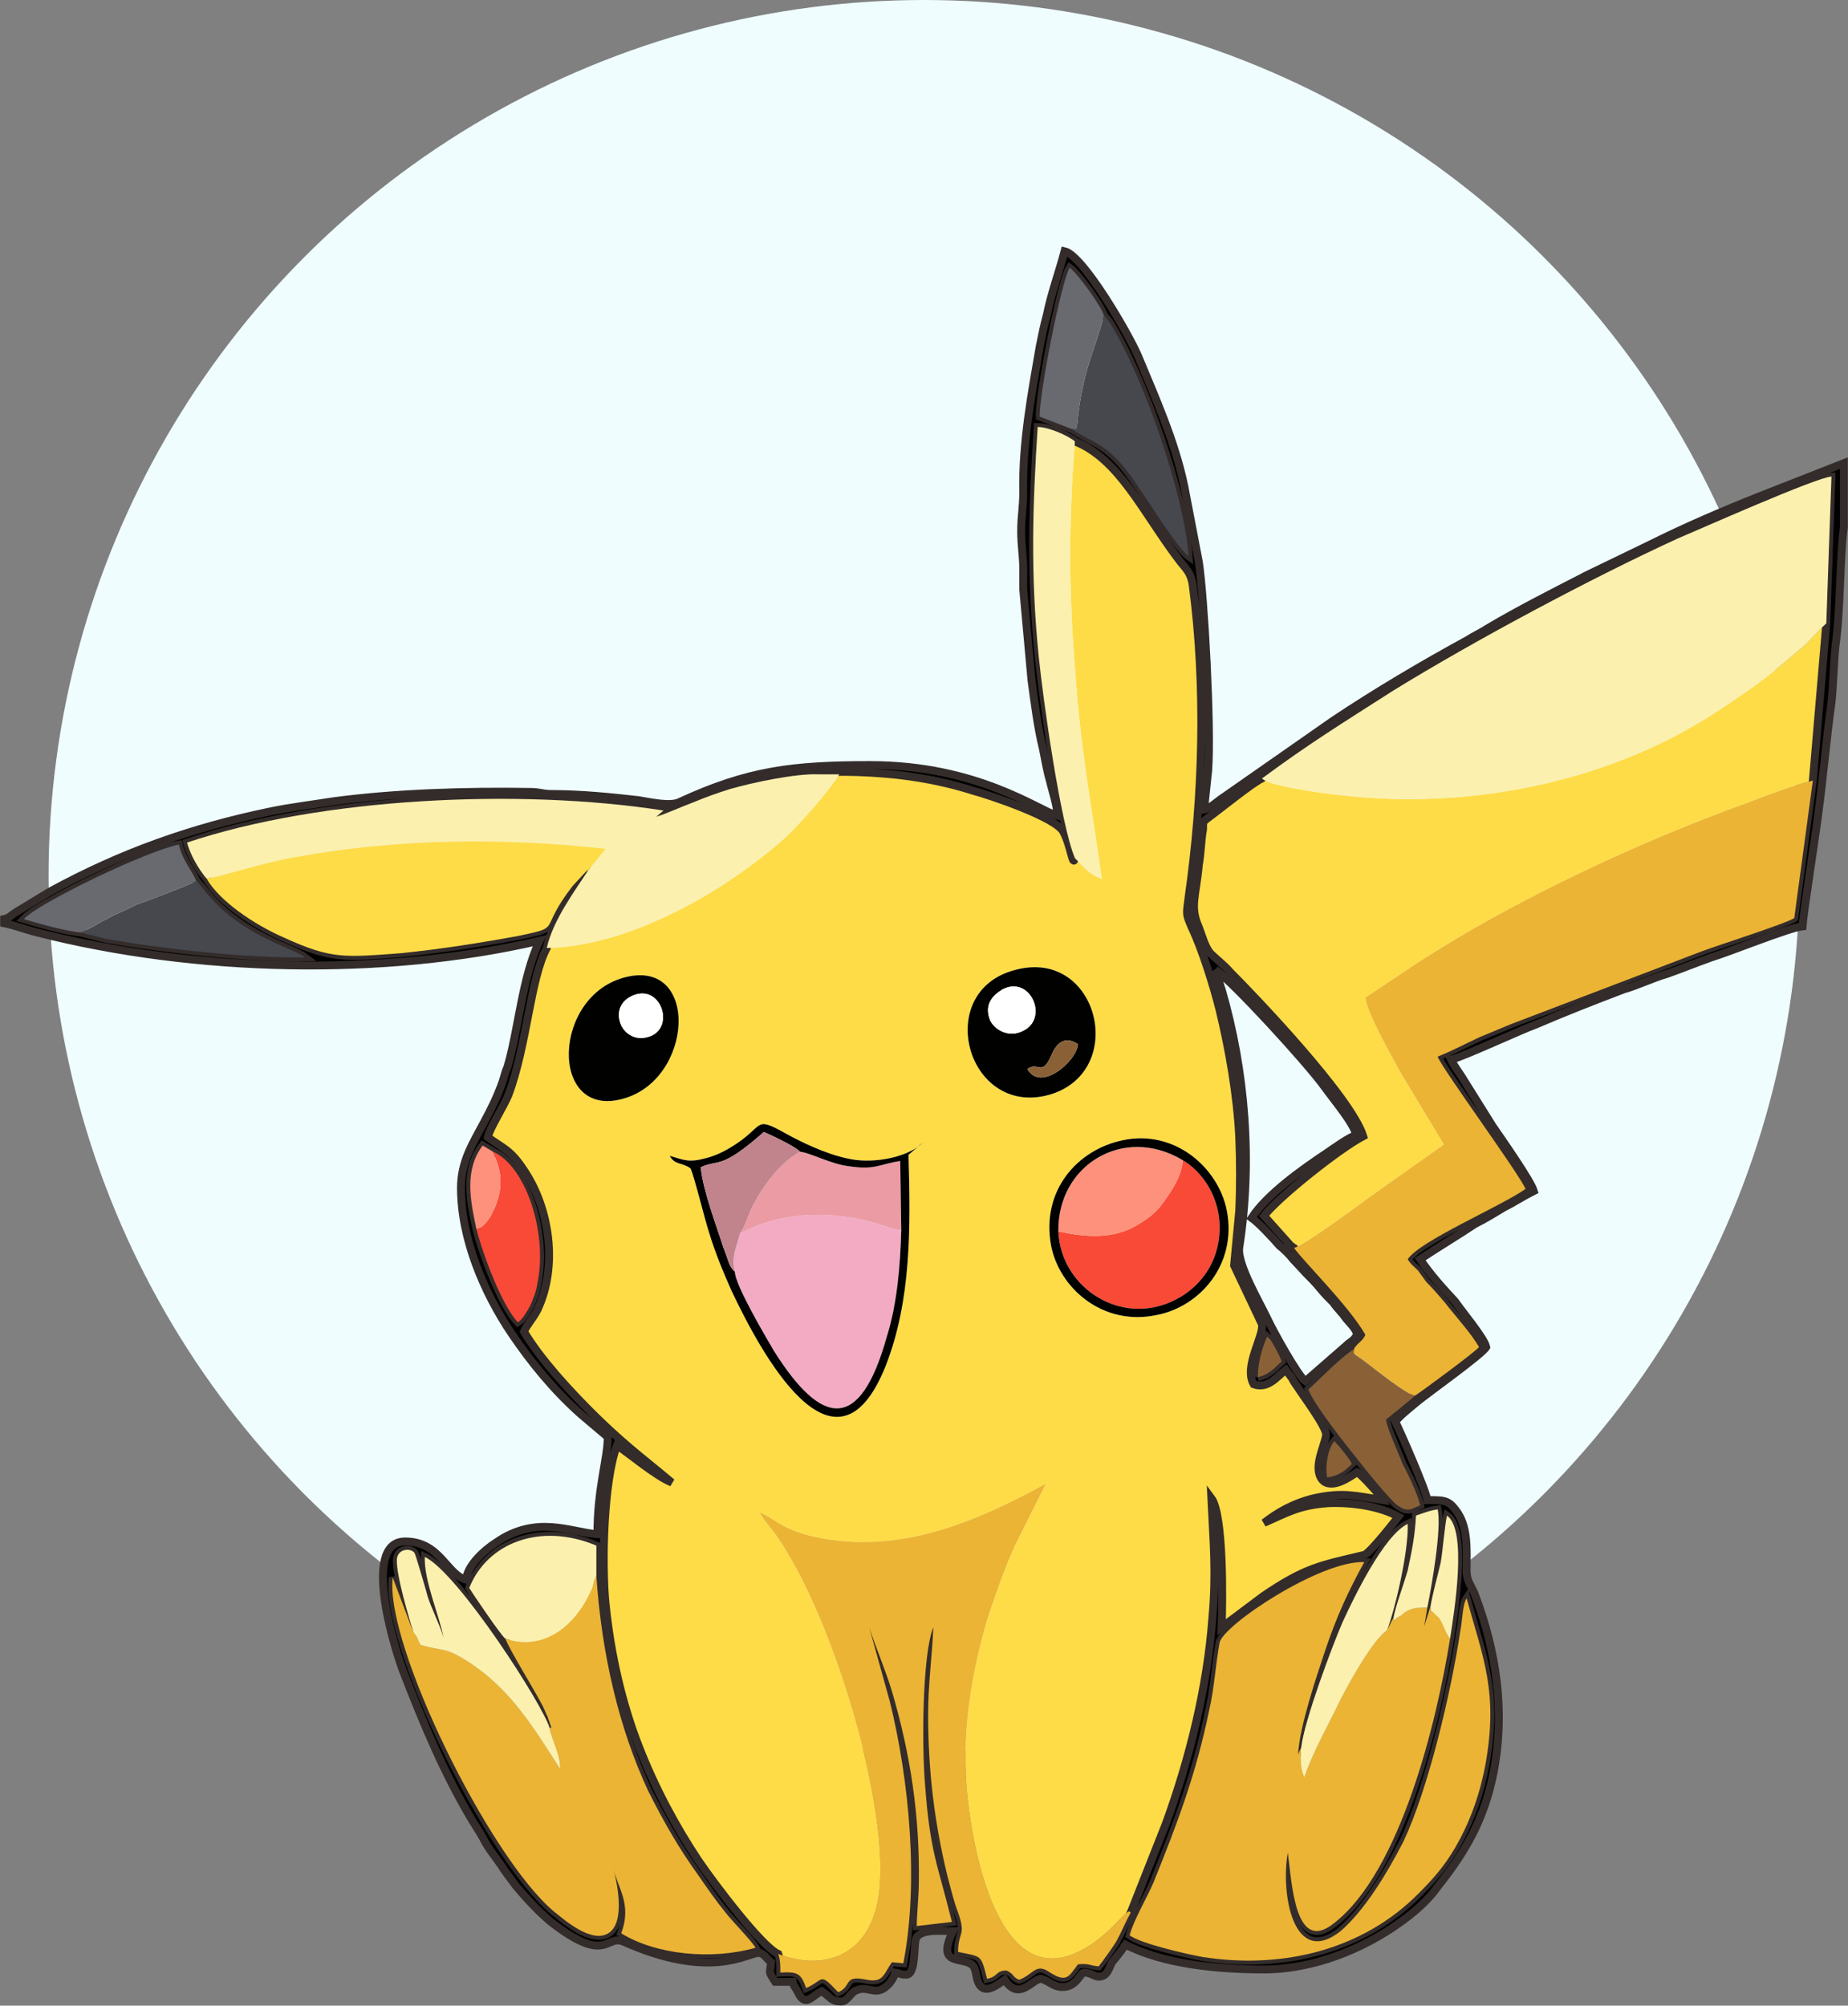 <?xml version="1.0" encoding="UTF-8"?>
<!DOCTYPE svg PUBLIC "-//W3C//DTD SVG 1.1//EN" "http://www.w3.org/Graphics/SVG/1.1/DTD/svg11.dtd">
<!-- Creator: CorelDRAW X7 -->
<svg xmlns="http://www.w3.org/2000/svg" xml:space="preserve" width="100%" height="100%" version="1.1" style="shape-rendering:geometricPrecision; text-rendering:geometricPrecision; image-rendering:optimizeQuality; fill-rule:evenodd; clip-rule:evenodd"
viewBox="0 0 1788 1940"
 xmlns:xlink="http://www.w3.org/1999/xlink">
 <rect x="0" y="0" width="1788" height="1940" fill="#808080" stroke="none"/>
 <defs>
  <style type="text/css">
   <![CDATA[
    .str0 {stroke:#332C2B;stroke-width:7.62}
    .fil2 {fill:#010100}
    .fil7 {fill:#46484E}
    .fil11 {fill:#686A70}
    .fil9 {fill:#8A6137}
    .fil12 {fill:#C1848D}
    .fil8 {fill:#EB9BA4}
    .fil3 {fill:#EBB435}
    .fil0 {fill:#EFFDFF}
    .fil5 {fill:#F2ABC2}
    .fil6 {fill:#F94A37}
    .fil4 {fill:#FCF0AE}
    .fil10 {fill:#FE917B}
    .fil1 {fill:#FEDC47}
    .fil13 {fill:white}
   ]]>
  </style>
 </defs>
 <g id="Layer_x0020_1">
  <circle class="fil0" cx="894" cy="847" r="847"/>
  <g id="_2031614347776">
   <path class="fil1" d="M1086 1103c51,-11 93,27 101,68 10,52 -26,93 -68,101 -52,11 -94,-26 -102,-67 -10,-54 26,-93 69,-102zm-438 15c14,4 18,7 36,2 11,-3 20,-8 29,-14 28,-19 16,-27 52,-7 17,9 41,20 63,23 25,3 54,-5 65,-17l-14 12c2,69 3,140 -22,204 -49,123 -122,-15 -149,-72 -8,-18 -16,-37 -22,-57 -4,-12 -15,-57 -18,-62 -9,-6 -15,-3 -20,-12zm335 -180c80,-21 109,99 32,121 -80,22 -113,-101 -32,-121zm-377 7c71,-17 65,100 -4,118 -71,19 -68,-101 4,-118zm434 -115c-2,10 -4,-12 -11,-25 -6,-14 -72,-36 -87,-40 -22,-7 -45,-12 -70,-15 -14,-2 -69,-6 -80,-1l20 0c-9,15 -39,49 -52,61 -56,50 -148,105 -231,107 -16,30 -19,94 -37,142 -5,12 -18,32 -20,41 15,11 22,12 35,32 25,37 33,93 13,135 -4,8 -10,14 -13,21 16,27 45,58 65,78 12,12 25,24 38,35 13,11 27,22 40,33 -15,-6 -40,-27 -53,-36 -13,34 -15,115 -11,154 5,49 16,96 32,137 16,41 36,78 58,111 15,22 61,83 77,90 44,17 88,2 97,-55 13,-83 -44,-270 -97,-347 -5,-8 -14,-17 -18,-25 16,6 22,19 66,26 78,12 149,-20 211,-54l-30 60c-10,22 -18,45 -26,69 -15,50 -25,106 -21,163 4,53 28,197 106,162 29,-13 45,-38 51,-40 0,0 0,0 1,0 0,0 0,0 1,1l34 -86c23,-63 40,-132 45,-199 4,-44 1,-74 -1,-116 12,16 11,99 10,125l40 -30c41,-28 56,-30 98,-40 6,-2 33,-37 33,-37 -18,-10 -45,-14 -68,-13 -29,2 -41,10 -62,19 13,-10 28,-19 49,-24 28,-6 40,-2 66,2 -2,-4 -21,-25 -25,-27 -6,4 -25,18 -34,7 -9,-12 3,-33 4,-43 1,-7 -23,-39 -28,-47 -2,-3 -3,-4 -5,-8l-6 -8c-8,6 -17,19 -31,14 -10,-17 10,-47 8,-58l-27 -57 5 -53c1,-23 1,-47 0,-71 -2,-41 -10,-86 -19,-123 -6,-24 -17,-59 -27,-80 -6,-14 -5,-12 -3,-29 14,-98 17,-203 4,-302 -2,-13 -7,-16 -13,-24 -35,-46 -58,-98 -101,-115 -6,75 -6,144 0,219 6,85 15,125 26,204 -12,-4 -17,-11 -26,-20z"/>
   <path class="fil1" d="M1221 753c-9,4 -41,30 -52,38 -5,4 -5,3 -5,11 -2,11 -2,23 -4,34 -3,32 -9,41 0,61 3,8 6,19 11,25 6,6 13,11 19,18 23,23 117,121 129,159 -23,12 -81,58 -96,77l25 28c0,0 1,1 1,1 3,2 1,1 3,2 8,-1 65,-43 73,-49l72 -51 -41 -68c-7,-13 -33,-58 -35,-74l48 -32c93,-61 217,-119 323,-157 18,-7 42,-16 62,-21l13 -152c-9,8 -15,16 -23,23 -32,27 -40,34 -78,59 -105,71 -243,99 -370,84 -10,-1 -67,-8 -75,-16z"/>
   <path class="fil2 str0" d="M532 1672c2,-3 2,1 0,-5 0,-1 -2,-5 -2,-6 -2,-4 -3,-7 -5,-11 -10,-19 -32,-54 -36,-65 -3,-1 -34,-47 -35,-49 17,-43 68,-64 123,-41l0 29c5,76 22,148 50,208 15,30 30,56 48,81 9,13 18,26 27,37 7,9 25,27 29,34 -42,12 -96,7 -130,-14 11,-29 -4,-44 -8,-65 4,16 12,52 -3,64 -17,13 -46,-14 -54,-20 -63,-53 -164,-259 -156,-323l20 53c-4,-13 -17,-56 -16,-71 1,-10 13,-11 17,-6 1,1 12,39 13,43 4,12 13,30 15,39 -3,-19 -19,-55 -18,-78 32,15 115,144 121,166zm1252 -1223l0 56c0,2 0,3 0,5 -4,29 -3,78 -8,114 -2,19 -2,37 -4,56 -5,35 -8,73 -13,109 -2,17 -14,93 -15,107 -12,1 -74,26 -88,30 -14,5 -29,11 -43,16 -14,4 -28,11 -42,15 -29,11 -57,22 -85,34 -14,5 -70,31 -82,34 3,6 6,10 10,16l30 48c9,13 37,53 40,63 -10,5 -19,11 -29,16 -10,6 -18,11 -28,16 -18,12 -35,22 -53,34 10,15 22,28 34,41 6,9 28,35 30,44 -4,7 -56,44 -67,53 -7,6 -15,12 -21,19 5,10 30,67 31,76 16,0 20,0 27,9 13,16 11,39 11,59 0,12 6,16 9,26 19,51 29,109 17,170 -9,45 -27,76 -54,110 -10,14 -23,25 -37,35 -35,25 -83,45 -131,45 -45,0 -97,-5 -134,-24 -4,6 -8,11 -13,17 -3,5 -4,14 -13,14 -4,0 -8,-4 -14,-4 -4,0 -7,14 -21,14 -9,0 -13,-6 -21,-8 -9,1 -21,22 -35,1 -6,4 -14,11 -21,8 -8,-5 -5,-17 -10,-22 -9,-9 -36,2 -19,-33 -9,0 -33,-3 -36,8 -2,8 0,34 -9,34 -7,0 -4,-1 -11,-2 -1,5 -3,7 -5,10 -13,15 -20,2 -32,7 -6,2 -9,11 -15,11 -10,0 -10,-4 -19,-10 -10,5 -16,16 -23,1 -3,-6 -4,-5 -5,-10l-17 0c-7,-11 -5,-7 -4,-19 -4,-3 -7,-9 -12,-9 -11,0 -46,27 -131,-11 -17,-7 -16,23 -70,-19 -12,-10 -24,-23 -34,-35 -5,-7 -10,-13 -15,-21 -5,-7 -9,-12 -14,-20 -4,-8 -8,-14 -13,-22 -27,-45 -47,-93 -66,-142 -7,-17 -43,-128 1,-128 34,0 40,32 59,37 1,-14 18,-29 29,-36 39,-27 72,-10 98,-8 0,-45 10,-73 10,-94l-26 -22c-26,-23 -48,-50 -67,-78 -27,-40 -49,-92 -49,-141 0,-26 12,-44 22,-63 7,-13 13,-25 18,-39 2,-6 3,-11 5,-15 11,-38 14,-86 31,-122 -151,35 -333,31 -486,-8 -12,-3 -22,-7 -32,-9l0 -4c5,-1 7,-4 12,-7l33 -20c68,-37 135,-61 212,-77 19,-4 43,-7 62,-10 60,-8 128,-10 190,-9 10,0 11,2 21,2 28,0 58,3 84,6 12,2 30,6 39,2 67,-31 110,-36 185,-36 104,0 163,44 181,49 0,-10 -5,-24 -7,-33 -3,-10 -5,-22 -7,-32 -5,-20 -8,-44 -11,-66l-8 -88c0,-7 0,-13 0,-20 0,-12 -2,-22 -2,-36 0,-15 2,-23 2,-38 -1,-47 8,-95 16,-141 2,-10 4,-20 7,-31 4,-20 12,-42 17,-61 18,4 62,80 71,101 17,41 36,83 45,127l14 73c5,33 12,158 9,201l-4 38c6,-1 14,-9 19,-12l106 -74c42,-28 86,-54 130,-78 6,-4 13,-7 19,-11 32,-19 64,-35 97,-52l60 -29c34,-17 69,-32 104,-46l84 -33 0 1zm-403 1106l-3 18 6 -19c2,-12 7,-30 10,-43 2,-12 4,-37 6,-45 20,14 7,93 3,119 -13,81 -48,225 -112,275 -38,31 -41,-38 -45,-68 -7,39 5,112 51,76 23,-20 44,-54 61,-87 24,-51 46,-144 55,-204 2,-10 2,-25 6,-31 16,58 31,91 18,162 -5,26 -13,49 -24,70 -12,23 -24,37 -40,53 -54,55 -132,74 -209,62 -17,-3 -60,-13 -71,-21 3,-13 17,-37 23,-51 23,-57 41,-104 54,-167 5,-22 6,-43 10,-65 3,-17 98,-80 140,-78 -15,27 -27,53 -38,86 -8,24 -25,74 -26,100l3 -7c3,-26 30,-98 40,-121 11,-24 40,-84 63,-95 1,26 -12,82 -20,103l5 -10c0,-1 1,-1 1,-1 2,-12 10,-33 14,-47 4,-19 7,-33 8,-53 6,-2 13,-5 21,-6 4,19 -6,75 -10,95zm-97 -126c-2,-12 1,-28 7,-35 5,5 14,16 17,22 -6,6 -13,12 -24,13zm-67 -97c0,-14 4,-28 9,-39 4,3 5,6 8,11 3,6 4,7 6,13 -6,5 -12,13 -23,15zm-740 -218c32,14 53,79 43,127 -1,8 -4,15 -7,22 -3,5 -7,13 -12,16 -15,-16 -33,-63 -40,-90 -6,-28 -12,-57 6,-81l10 6zm699 -176c17,12 88,89 106,114 7,10 29,36 30,46 -7,2 -22,13 -28,17 -24,16 -58,40 -73,63 7,5 20,19 27,27 5,4 9,8 13,13l13 14c5,5 9,9 13,14 5,6 8,9 13,14 4,6 8,9 12,15 4,5 10,10 11,16 -4,7 -6,6 -11,11l-39 34c-7,-5 -31,-48 -37,-61 -7,-15 -29,-52 -27,-68 13,-83 6,-171 -17,-250 -2,-5 -4,-15 -6,-19zm-986 -86l6 7c35,46 86,57 99,67 -54,1 -137,-8 -193,-18l-24 -6c-13,-1 -42,-9 -55,-13 15,-16 119,-66 150,-72 4,16 12,24 17,35zm850 -425c43,17 66,69 101,115 6,8 11,11 13,24 13,99 10,204 -4,302 -2,17 -3,15 3,29 10,21 21,56 27,80 9,37 17,82 19,123 1,24 1,48 0,71l-5 53 27 57c2,11 -18,41 -8,58 14,5 23,-8 31,-14l6 8c2,4 3,5 5,8 5,8 29,40 28,47 -1,10 -13,31 -4,43 9,11 28,-3 34,-7 4,2 23,23 25,27 -26,-4 -38,-8 -66,-2 -21,5 -36,14 -49,24 21,-9 33,-17 62,-19 23,-1 50,3 68,13 0,0 -27,35 -33,37 -42,10 -57,12 -98,40l-40 30c1,-26 2,-109 -10,-125 2,42 5,72 1,116 -5,67 -22,136 -45,199l-34 86c-5,9 -9,19 -14,28 -3,5 -13,19 -17,24 -10,-1 -9,-3 -20,-2 -9,12 -11,18 -27,8 -14,-10 -16,2 -30,7 -7,-3 -4,-5 -12,-9 -11,0 -8,6 -19,8 -6,-24 -5,-21 -28,-26 0,-20 8,-15 0,-38 -4,-10 -7,-23 -10,-34 -13,-53 -19,-103 -19,-158 0,-30 4,-57 5,-84 -11,28 -11,117 -8,152 5,67 12,76 26,133l-34 4c0,-12 2,-29 2,-42 1,-64 -8,-124 -26,-185 -7,-23 -16,-43 -22,-62l20 72c19,77 28,176 13,253l-11 -1c-8,11 -8,20 -24,17 -24,-5 -14,6 -28,12 -19,-20 -13,-12 -31,-4 -5,-14 -8,-16 -25,-15 0,-7 0,-12 -2,-18 -16,-7 -62,-68 -77,-90 -22,-33 -42,-70 -58,-111 -16,-41 -27,-88 -32,-137 -4,-39 -2,-120 11,-154 13,9 38,30 53,36 -13,-11 -27,-22 -40,-33 -13,-11 -26,-23 -38,-35 -20,-20 -49,-51 -65,-78 3,-7 9,-13 13,-21 20,-42 12,-98 -13,-135 -13,-20 -20,-21 -35,-32 2,-9 15,-29 20,-41 18,-48 21,-112 37,-142 6,-27 27,-55 40,-75 -3,-1 2,-1 -2,1l-13 14c-34,44 -9,39 -51,48 -38,7 -76,13 -115,17 -55,4 -67,6 -113,-15 -30,-13 -63,-36 -75,-57 -7,-8 -16,-23 -19,-35 128,-43 320,-53 461,-31l-7 6c10,-3 25,-10 36,-14 12,-5 23,-9 36,-13 21,-6 63,-15 85,-14 11,-5 66,-1 80,1 25,3 48,8 70,15 15,4 81,26 87,40 7,13 9,35 11,25 -14,-33 -31,-155 -35,-195 -8,-79 -6,-145 -1,-222 10,0 29,8 36,14zm727 176l-13 152 -18 133c-7,5 -73,26 -89,32l-173 66c-14,5 -27,11 -42,17 -13,6 -28,14 -41,19 3,10 78,112 85,128 -24,17 -102,50 -114,68 3,5 5,6 10,11 3,4 5,7 8,11 7,7 12,13 18,20 10,13 25,29 33,43 -4,5 -57,44 -62,47 -4,4 -23,19 -28,23 1,9 12,32 16,43 5,9 15,30 17,40 -9,4 -12,7 -22,0 -7,-5 -33,-37 -39,-45 -9,-11 -43,-54 -47,-67 11,-10 31,-31 44,-39 2,-5 9,-8 11,-14 -16,-28 -60,-71 -69,-84 -2,-1 0,0 -3,-2 0,0 -1,-1 -1,-1l-25 -28c15,-19 73,-65 96,-77 -12,-38 -106,-136 -129,-159 -6,-7 -13,-12 -19,-18 -5,-6 -8,-17 -11,-25 -9,-20 -3,-29 0,-61 2,-11 2,-23 4,-34 0,-8 0,-7 5,-11 11,-8 43,-34 52,-38 46,-34 77,-53 127,-85 78,-48 190,-108 275,-147 19,-8 136,-60 149,-60l-5 142zm-699 -298l5 6c34,54 73,169 77,227 -7,-5 -21,-26 -26,-33 -8,-12 -15,-23 -24,-36 -27,-41 -41,-39 -63,-54l-31 -12c-1,-20 21,-132 29,-144 7,5 30,36 33,46z"/>
   <path class="fil3" d="M1403 1585c-3,-2 -6,-12 -9,-17 -2,-4 -2,-3 -5,-6 -6,-7 -4,1 -5,-8l-6 19 3 -18c-9,0 -14,0 -21,4 -3,2 -4,4 -7,5 -6,4 -3,5 -5,2 0,0 -1,0 -1,1l-5 10c-13,8 -37,51 -45,67 -10,21 -27,51 -35,75 -4,-7 -4,-20 -3,-29l-3 7c1,-26 18,-76 26,-100 11,-33 23,-59 38,-86 -42,-2 -137,61 -140,78 -4,22 -5,43 -10,65 -13,63 -31,110 -54,167 -6,14 -20,38 -23,51 11,8 54,18 71,21 77,12 155,-7 209,-62 16,-16 28,-30 40,-53 11,-21 19,-44 24,-70 13,-71 -2,-104 -18,-162 -4,6 -4,21 -6,31 -9,60 -31,153 -55,204 -17,33 -38,67 -61,87 -46,36 -58,-37 -51,-76 4,30 7,99 45,68 64,-50 99,-194 112,-275z"/>
   <path class="fil4" d="M1221 753c8,8 65,15 75,16 127,15 265,-13 370,-84 38,-25 46,-32 78,-59 8,-7 14,-15 23,-23l5 -142c-13,0 -130,52 -149,60 -85,39 -197,99 -275,147 -50,32 -81,51 -127,85z"/>
   <path class="fil3" d="M1252 1207c9,13 53,56 69,84 -2,6 -9,9 -11,14 -1,6 -1,3 12,13 8,6 39,31 47,32 5,-3 58,-42 62,-47 -8,-14 -23,-30 -33,-43 -6,-7 -11,-13 -18,-20 -3,-4 -5,-7 -8,-11 -5,-5 -7,-6 -10,-11 12,-18 90,-51 114,-68 -7,-16 -82,-118 -85,-128 13,-5 28,-13 41,-19 15,-6 28,-12 42,-17l173 -66c16,-6 82,-27 89,-32l18 -133c-20,5 -44,14 -62,21 -106,38 -230,96 -323,157l-48 32c2,16 28,61 35,74l41 68 -72 51c-8,6 -65,48 -73,49z"/>
   <path class="fil3" d="M753 1890c2,6 2,11 2,18 17,-1 20,1 25,15 18,-8 12,-16 31,4 14,-6 4,-17 28,-12 16,3 16,-6 24,-17l11 1c15,-77 6,-176 -13,-253l-20 -72c6,19 15,39 22,62 18,61 27,121 26,185 0,13 -2,30 -2,42l34 -4c-14,-57 -21,-66 -26,-133 -3,-35 -3,-124 8,-152 -1,27 -5,54 -5,84 0,55 6,105 19,158 3,11 6,24 10,34 8,23 0,18 0,38 23,5 22,2 28,26 11,-2 8,-8 19,-8 8,4 5,6 12,9 14,-5 16,-17 30,-7 16,10 18,4 27,-8 11,-1 10,1 20,2 4,-5 14,-19 17,-24 5,-9 9,-19 14,-28 -1,-1 -1,-1 -1,-1 -1,0 -1,0 -1,0 -6,2 -22,27 -51,40 -78,35 -102,-109 -106,-162 -4,-57 6,-113 21,-163 8,-24 16,-47 26,-69l30 -60c-62,34 -133,66 -211,54 -44,-7 -50,-20 -66,-26 4,8 13,17 18,25 53,77 110,264 97,347 -9,57 -53,72 -97,55z"/>
   <path class="fil3" d="M577 1524c-1,2 0,1 -2,5 -1,3 0,-1 -1,4 -14,36 -45,65 -85,52 4,11 26,46 36,65 2,4 3,7 5,11 0,1 2,5 2,6 2,6 2,2 0,5 2,12 10,24 10,39 -26,-40 -47,-76 -88,-103 -25,-16 -24,-10 -47,-17 -4,-6 -2,-7 -7,-12l-20 -53c-8,64 93,270 156,323 8,6 37,33 54,20 15,-12 7,-48 3,-64 4,21 19,36 8,65 34,21 88,26 130,14 -4,-7 -22,-25 -29,-34 -9,-11 -18,-24 -27,-37 -18,-25 -33,-51 -48,-81 -28,-60 -45,-132 -50,-208z"/>
   <path class="fil4" d="M200 850c21,-4 52,-15 86,-21 99,-18 200,-19 300,-8l-17 21c-13,20 -34,48 -40,75 83,-2 175,-57 231,-107 13,-12 43,-46 52,-61l-20 0c-22,-1 -64,8 -85,14 -13,4 -24,8 -36,13 -11,4 -26,11 -36,14l7 -6c-141,-22 -333,-12 -461,31 3,12 12,27 19,35z"/>
   <path class="fil1" d="M200 850c12,21 45,44 75,57 46,21 58,19 113,15 39,-4 77,-10 115,-17 42,-9 17,-4 51,-48l13 -14c4,-2 -1,-2 2,-1l17 -21c-100,-11 -201,-10 -300,8 -34,6 -65,17 -86,21z"/>
   <path class="fil5" d="M716 1193c-3,12 -9,24 -5,37 0,13 31,65 38,77 46,73 83,79 109,-14 10,-32 13,-68 14,-103 -10,-1 -25,-8 -37,-10 -14,-3 -29,-5 -43,-5 -30,0 -55,7 -76,18z"/>
   <path class="fil4" d="M1040 830c9,9 14,16 26,20 -11,-79 -20,-119 -26,-204 -6,-75 -6,-144 0,-219 -7,-6 -26,-14 -36,-14 -5,77 -7,143 1,222 4,40 21,162 35,195z"/>
   <path class="fil6" d="M1024 1191c2,56 65,96 119,63 18,-11 36,-32 37,-64 1,-32 -17,-57 -36,-68 1,11 -9,28 -15,36 -7,11 -13,17 -24,24 -23,16 -50,16 -81,9z"/>
   <path class="fil2" d="M994 1034c11,-8 14,9 24,-15 5,-11 13,-17 25,-9 -1,16 -36,47 -49,24zm-24 -77c27,-14 45,28 20,40 -13,7 -27,0 -32,-10 -6,-15 2,-24 12,-30zm13 -19c-81,20 -48,143 32,121 77,-22 48,-142 -32,-121z"/>
   <path class="fil4" d="M489 1585c40,13 71,-16 85,-52 1,-5 0,-1 1,-4 2,-4 1,-3 2,-5l0 -29c-55,-23 -106,-2 -123,41 1,2 32,48 35,49z"/>
   <path class="fil7" d="M1037 415c22,15 36,13 63,54 9,13 16,24 24,36 5,7 19,28 26,33 -4,-58 -43,-173 -77,-227l-5 -6c-8,33 -19,49 -25,97 -2,17 0,13 -6,13z"/>
   <path class="fil2" d="M615 962c26,-8 38,34 12,41 -13,4 -24,-4 -27,-14 -4,-12 2,-23 15,-27zm-9 -17c-72,17 -75,137 -4,118 69,-18 75,-135 4,-118z"/>
   <path class="fil4" d="M400 1579c5,5 3,6 7,12 23,7 22,1 47,17 41,27 62,63 88,103 0,-15 -8,-27 -10,-39 -6,-22 -89,-151 -121,-166 -1,23 15,59 18,78 -2,-9 -11,-27 -15,-39 -1,-4 -12,-42 -13,-43 -4,-5 -16,-4 -17,6 -1,15 12,58 16,71z"/>
   <path class="fil8" d="M716 1193c21,-11 46,-18 76,-18 14,0 29,2 43,5 12,2 27,9 37,10l-1 -67c-20,3 -24,9 -50,5 -17,-2 -37,-13 -47,-14 -14,8 -25,20 -34,33 -5,7 -9,14 -13,22 -4,9 -6,17 -11,24z"/>
   <path class="fil9" d="M1369 1350c-8,-1 -39,-26 -47,-32 -13,-10 -13,-7 -12,-13 -13,8 -33,29 -44,39 4,13 38,56 47,67 6,8 32,40 39,45 10,7 13,4 22,0 -2,-10 -12,-31 -17,-40 -4,-11 -15,-34 -16,-43 5,-4 24,-19 28,-23z"/>
   <path class="fil10" d="M1024 1191c31,7 58,7 81,-9 11,-7 17,-13 24,-24 6,-8 16,-25 15,-36 -57,-34 -121,5 -120,69z"/>
   <path class="fil7" d="M78 902l24 6c56,10 139,19 193,18 -13,-10 -64,-21 -99,-67l-6 -7c-4,3 -49,20 -58,23 -9,5 -18,8 -27,13 -10,5 -17,10 -27,14z"/>
   <path class="fil4" d="M1259 1690c-1,9 -1,22 3,29 8,-24 25,-54 35,-75 8,-16 32,-59 45,-67 8,-21 21,-77 20,-103 -23,11 -52,71 -63,95 -10,23 -37,95 -40,121z"/>
   <path class="fil2" d="M774 1114c10,1 30,12 47,14 26,4 30,-2 50,-5l1 67c-1,35 -4,71 -14,103 -26,93 -63,87 -109,14 -7,-12 -38,-64 -38,-77 -6,-5 -6,-11 -11,-23 -7,-22 -20,-56 -22,-78 18,-8 19,3 61,-34 3,1 31,14 35,19zm-126 4c5,9 11,6 20,12 3,5 14,50 18,62 6,20 14,39 22,57 27,57 100,195 149,72 25,-64 24,-135 22,-204l14 -12c-11,12 -40,20 -65,17 -22,-3 -46,-14 -63,-23 -36,-20 -24,-12 -52,7 -9,6 -18,11 -29,14 -18,5 -22,2 -36,-2z"/>
   <path class="fil11" d="M78 902c10,-4 17,-9 27,-14 9,-5 18,-8 27,-13 9,-3 54,-20 58,-23 -5,-11 -13,-19 -17,-35 -31,6 -135,56 -150,72 13,4 42,12 55,13z"/>
   <path class="fil6" d="M461 1189c7,27 25,74 40,90 5,-3 9,-11 12,-16 3,-7 6,-14 7,-22 10,-48 -11,-113 -43,-127 6,15 10,26 5,45 -3,10 -10,27 -21,30z"/>
   <path class="fil11" d="M1037 415c6,0 4,4 6,-13 6,-48 17,-64 25,-97 -3,-10 -26,-41 -33,-46 -8,12 -30,124 -29,144l31 12z"/>
   <path class="fil12" d="M711 1230c-4,-13 2,-25 5,-37 5,-7 7,-15 11,-24 4,-8 8,-15 13,-22 9,-13 20,-25 34,-33 -4,-5 -32,-18 -35,-19 -42,37 -43,26 -61,34 2,22 15,56 22,78 5,12 5,18 11,23z"/>
   <path class="fil2" d="M1024 1191c-1,-64 63,-103 120,-69 19,11 37,36 36,68 -1,32 -19,53 -37,64 -54,33 -117,-7 -119,-63zm62 -88c-43,9 -79,48 -69,102 8,41 50,78 102,67 42,-8 78,-49 68,-101 -8,-41 -50,-79 -101,-68z"/>
   <path class="fil4" d="M1348 1566c2,3 -1,2 5,-2 3,-1 4,-3 7,-5 7,-4 12,-4 21,-4 4,-20 14,-76 10,-95 -8,1 -15,4 -21,6 -1,20 -4,34 -8,53 -4,14 -12,35 -14,47z"/>
   <path class="fil4" d="M1384 1554c1,9 -1,1 5,8 3,3 3,2 5,6 3,5 6,15 9,17 4,-26 17,-105 -3,-119 -2,8 -4,33 -6,45 -3,13 -8,31 -10,43z"/>
   <path class="fil10" d="M461 1189c11,-3 18,-20 21,-30 5,-19 1,-30 -5,-45l-10 -6c-18,24 -12,53 -6,81z"/>
   <path class="fil13" d="M970 957c-10,6 -18,15 -12,30 5,10 19,17 32,10 25,-12 7,-54 -20,-40z"/>
   <path class="fil13" d="M615 962c-13,4 -19,15 -15,27 3,10 14,18 27,14 26,-7 14,-49 -12,-41z"/>
   <path class="fil9" d="M994 1034c13,23 48,-8 49,-24 -12,-8 -20,-2 -25,9 -10,24 -13,7 -24,15z"/>
   <path class="fil9" d="M1284 1429c11,-1 18,-7 24,-13 -3,-6 -12,-17 -17,-22 -6,7 -9,23 -7,35z"/>
   <path class="fil9" d="M1217 1332c11,-2 17,-10 23,-15 -2,-6 -3,-7 -6,-13 -3,-5 -4,-8 -8,-11 -5,11 -9,25 -9,39z"/>
  </g>
 </g>
</svg>

